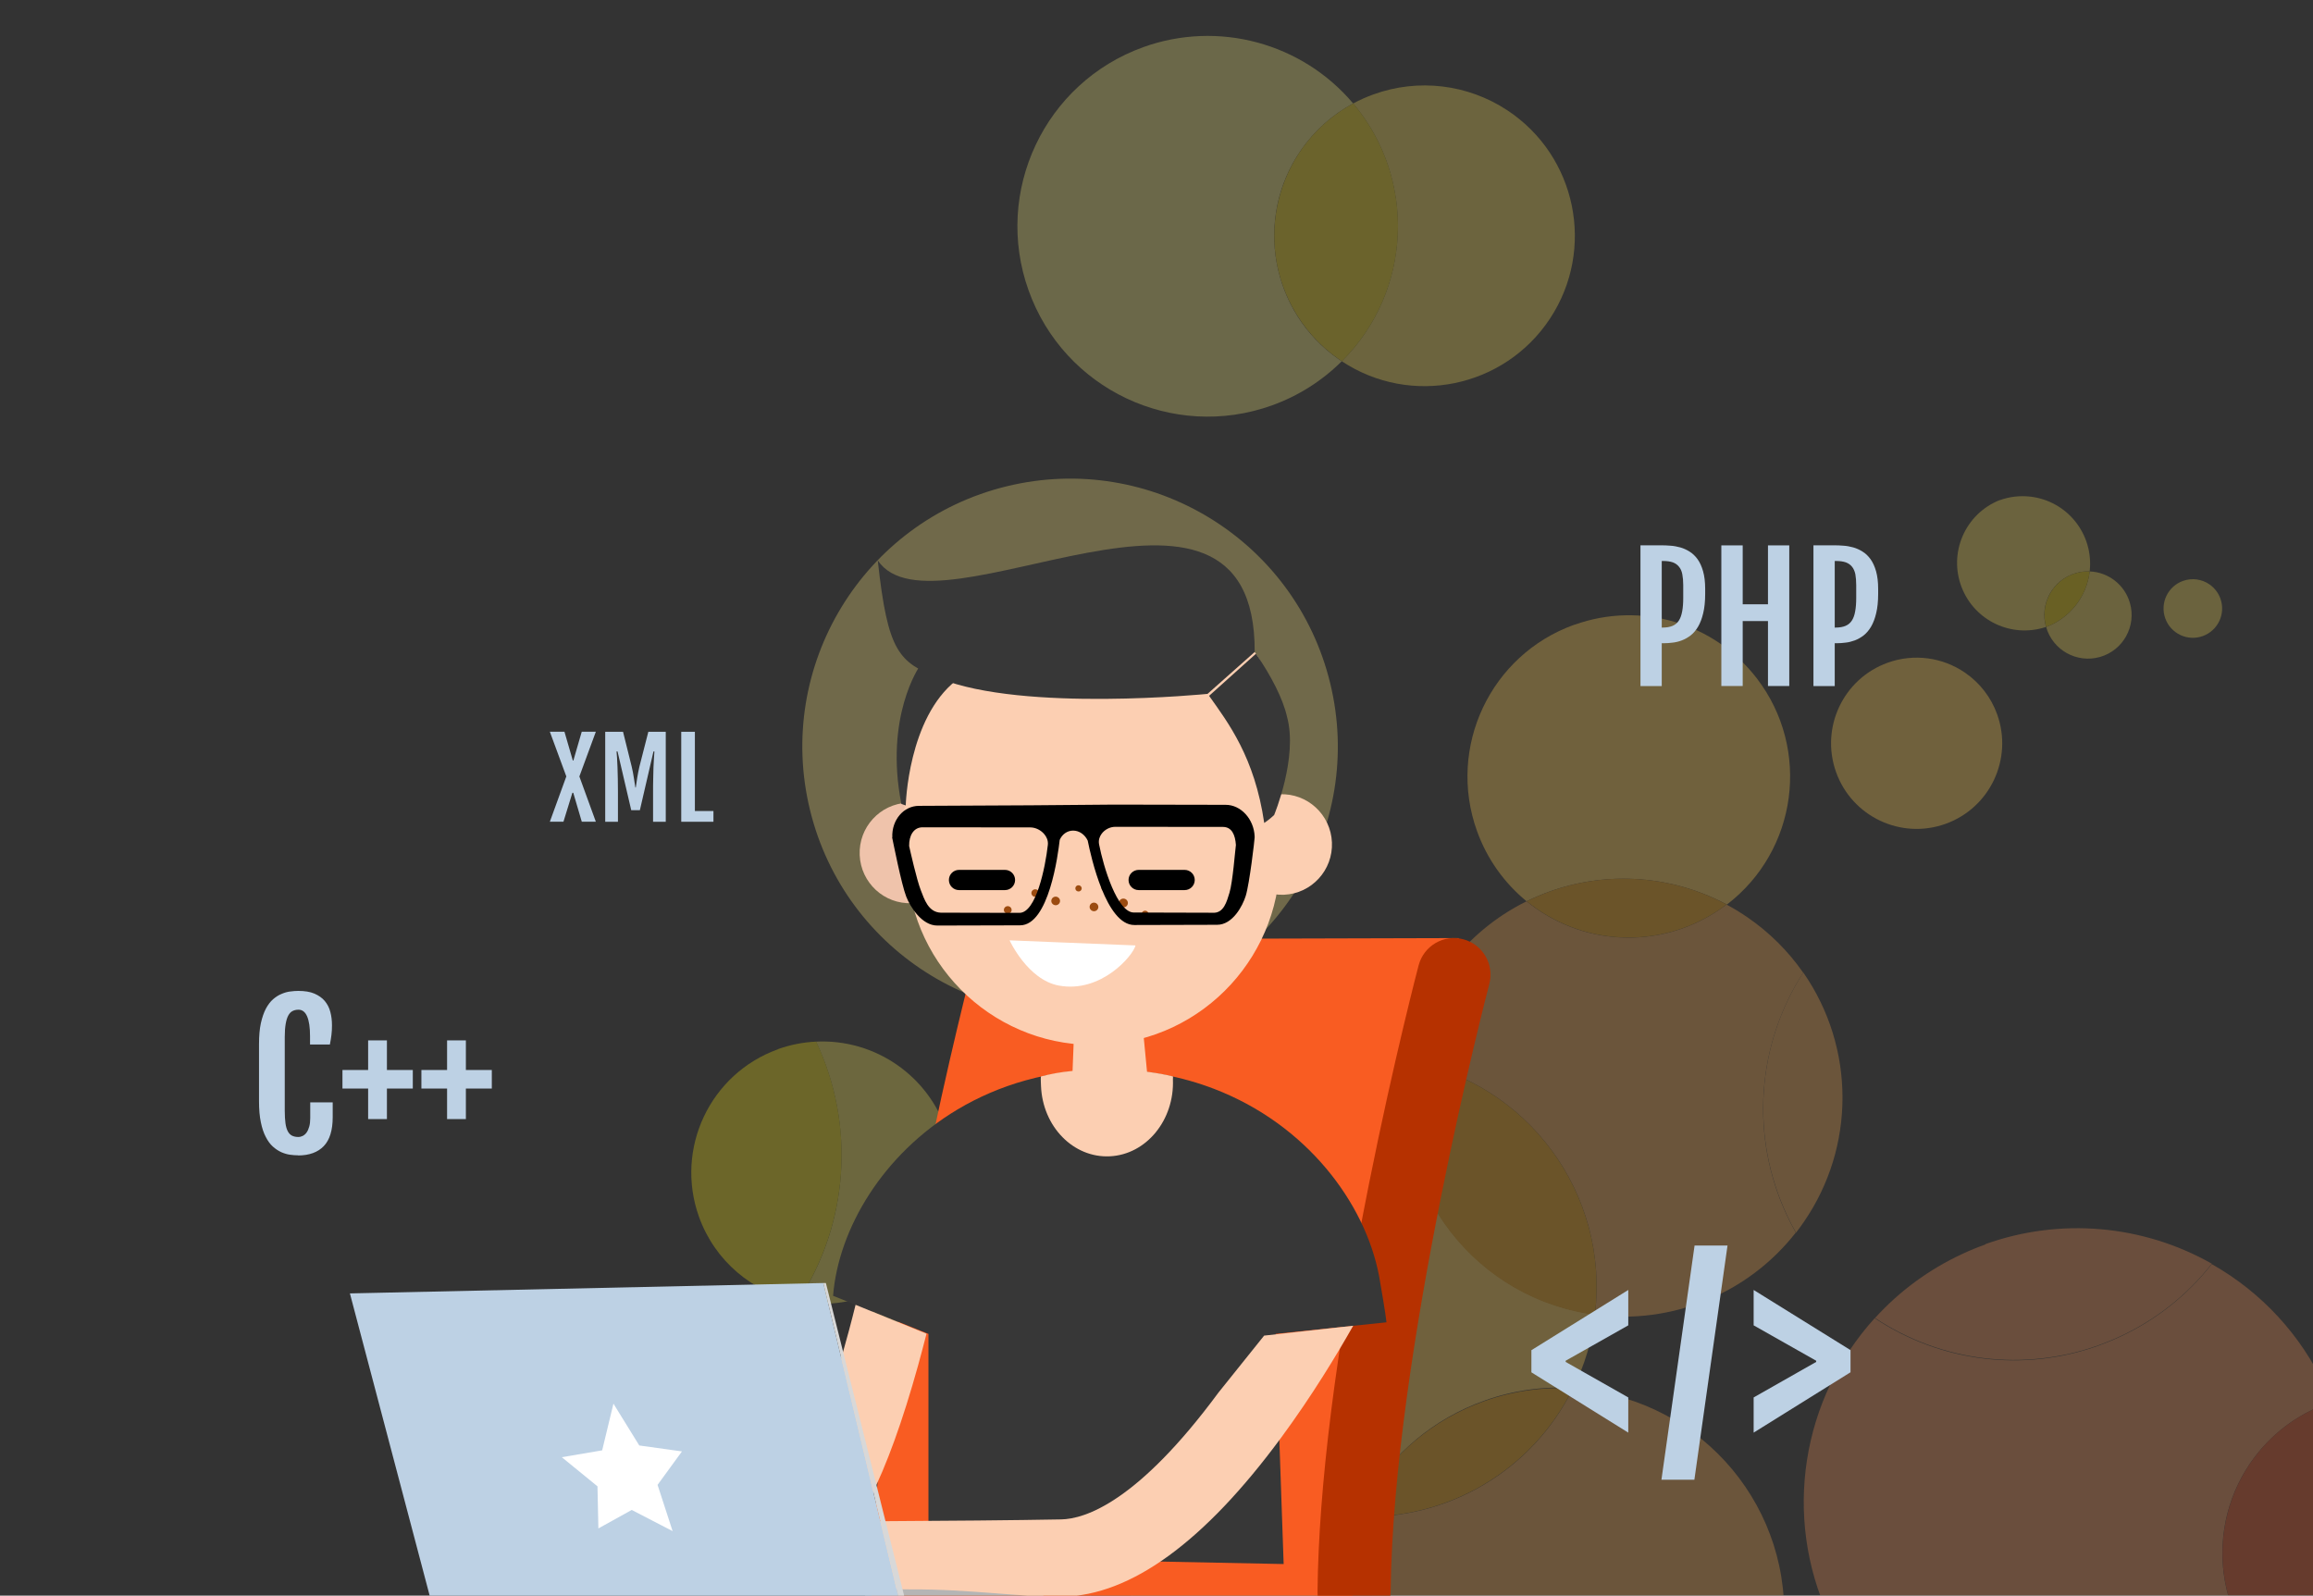 <svg width="374" height="258" viewBox="0 0 374 258" fill="none" xmlns="http://www.w3.org/2000/svg">
<rect x="0" y="0" width="374" height="258" fill="#333333" stroke="none"/>
<g clip-path="url(#clip0_728_4428)">
<g style="mix-blend-mode:luminosity" opacity="0.3" clip-path="url(#clip1_728_4428)">
<path d="M303.162 213.103C291.226 226.234 288.289 245.232 295.704 261.356C313.002 257.762 329.937 268.881 333.529 286.188C333.588 286.474 333.644 286.761 333.694 287.05C339.478 287.34 345.26 286.484 350.709 284.529C351.982 284.073 353.251 283.562 354.491 282.974C360.249 280.305 365.363 276.423 369.482 271.591C358.185 262.978 356.006 246.831 364.614 235.528C367.135 232.215 370.425 229.566 374.197 227.805C374.929 227.473 375.663 227.161 376.399 226.903L376.991 226.698C376.665 225.875 376.313 225.059 375.937 224.241C372.062 215.87 365.658 208.927 357.624 204.393C353.681 209.429 348.598 213.454 342.797 216.143C341.648 216.682 340.491 217.148 339.327 217.575C327.256 221.906 313.848 220.272 303.168 213.17" fill="#EA8E53"/>
<path d="M291.491 262.532C290.569 262.869 289.659 263.241 288.755 263.652L288.191 263.933C287.131 275.644 280.454 286.108 270.286 292.002C270.155 299.206 272.449 306.243 276.798 311.981C279.417 309.707 282.341 307.814 285.487 306.355C286.528 305.862 287.594 305.425 288.662 305.042C301.861 300.31 316.597 303.419 326.762 313.082C332.825 305.822 335.376 296.253 333.726 286.937C317.336 286.127 302.742 276.298 295.828 261.408L295.811 261.238C294.381 261.538 292.973 261.939 291.596 262.431" fill="#E6804E"/>
<path d="M295.724 261.338L295.738 261.509C302.656 276.4 317.246 286.231 333.64 287.039C330.525 269.64 313.9 258.06 296.508 261.178C296.22 261.231 295.932 261.284 295.646 261.343" fill="#DE4621"/>
<path d="M254.538 101.016C240.992 105.884 233.956 120.815 238.82 134.365C240.416 138.812 243.188 142.74 246.841 145.729C257.094 140.675 269.152 140.875 279.231 146.261C290.661 137.51 292.834 121.145 284.09 109.711C277.202 100.706 265.282 97.186 254.611 101.009" fill="#FFCC54"/>
<path d="M376.991 226.688C382.98 241.875 380.124 259.127 369.561 271.572C376.473 276.83 385.572 278.241 393.752 275.325C394.49 275.057 395.222 274.755 395.954 274.424C397.556 273.679 399.074 272.773 400.491 271.717C397.891 265.588 400.636 258.503 406.682 255.727L407.727 255.292C408.666 254.954 409.644 254.733 410.637 254.635C412.594 240.57 402.782 227.582 388.725 225.624C384.83 225.082 380.861 225.443 377.127 226.676" fill="#E98B4A"/>
<path d="M376.419 226.892C375.678 227.148 374.949 227.462 374.217 227.794C361.345 233.803 355.781 249.114 361.785 261.99C363.546 265.764 366.193 269.053 369.504 271.576C380.068 259.134 382.927 241.881 376.934 226.692L376.342 226.898" fill="#DF4C1F"/>
<path d="M131.96 168.442C138.353 181.999 137.236 197.906 129.008 210.432C132.728 211.14 136.571 210.837 140.136 209.556L140.616 209.381C139.345 198.924 144.215 188.668 153.12 183.046C150.171 173.961 141.514 167.973 131.979 168.42" fill="#F0E257"/>
<path d="M208.48 173.104C201.184 175.712 194.894 180.544 190.492 186.924C189.966 187.695 189.462 188.473 188.988 189.265C197.213 199.739 196.667 214.622 187.694 224.462C190.482 230.146 194.681 235.015 199.891 238.61C201.178 239.52 202.523 240.347 203.915 241.088C206.524 241.608 209.028 242.564 211.32 243.917C213.978 244.612 216.707 245.008 219.454 245.098C223.058 237.429 229.25 231.278 236.941 227.726C237.964 227.255 238.998 226.833 240.045 226.462C244.645 224.816 249.527 224.124 254.403 224.428C256.25 220.688 257.449 216.658 257.949 212.518C238.555 209.959 224.908 192.153 227.466 172.748C227.526 172.307 227.592 171.863 227.667 171.425C221.259 170.281 214.662 170.834 208.534 173.032" fill="#FFCC54"/>
<path d="M222.111 15.254C220.97 15.661 219.864 16.156 218.798 16.729C229.109 28.988 228.309 47.111 216.959 58.411C228.155 65.811 243.227 62.725 250.622 51.519C258.017 40.317 254.933 25.237 243.734 17.838C237.338 13.612 229.322 12.652 222.111 15.254Z" fill="#F2D856"/>
<path d="M321.022 201.221C319.75 201.677 318.481 202.188 317.241 202.776C311.913 205.248 307.136 208.761 303.185 213.105C313.865 220.207 327.272 221.838 339.344 217.51C340.504 217.084 341.681 216.617 342.814 216.078C348.615 213.392 353.695 209.365 357.638 204.329C346.47 198.002 333.103 196.846 321.019 201.167" fill="#EA8E53"/>
<path d="M246.841 145.729C236.683 150.75 229.534 160.327 227.609 171.501C246.993 175.005 260.277 193.033 257.892 212.597C270.307 214.223 282.656 209.165 290.37 199.3C289.843 198.369 289.345 197.403 288.877 196.403C283.001 183.762 284.018 168.99 291.573 157.277C289.154 153.8 286.127 150.788 282.642 148.38C281.525 147.606 280.362 146.895 279.165 146.253C270.179 153.12 257.799 153.413 248.5 146.976C247.934 146.584 247.382 146.168 246.849 145.734" fill="#EEA44E"/>
<path d="M250.529 144.166C249.28 144.617 248.054 145.137 246.862 145.728C247.394 146.162 247.945 146.574 248.513 146.969C257.811 153.403 270.191 153.111 279.176 146.243C270.358 141.531 259.957 140.775 250.548 144.161" fill="#EEA110"/>
<path d="M227.608 171.5C224.32 190.795 237.283 209.103 256.568 212.395C257.006 212.47 257.449 212.536 257.891 212.596C260.276 193.032 246.992 175.005 227.609 171.503" fill="#EEA110"/>
<path d="M291.553 157.292C284.017 169.017 283.024 183.787 288.915 196.417C289.37 197.407 289.867 198.369 290.407 199.311C290.827 198.764 291.235 198.21 291.629 197.64C300.03 185.499 300.021 169.415 291.609 157.285" fill="#EEA44E"/>
<path d="M191.222 241.952C190.537 242.194 189.863 242.47 189.203 242.778C184.522 244.942 180.678 248.587 178.27 253.153C185.66 258.072 187.666 268.054 182.753 275.447C182.047 276.507 181.215 277.482 180.282 278.348C186.493 286.609 197.35 289.871 207.082 286.4C207.759 286.163 208.433 285.887 209.101 285.574C213.423 283.572 217.034 280.305 219.456 276.204L219.316 275.91C215.484 267.675 214.906 258.296 217.691 249.65C215.937 247.364 213.781 245.419 211.322 243.915C208.806 243.229 206.365 242.279 204.048 241.076C199.8 240.179 195.389 240.477 191.301 241.939" fill="#EEA44E"/>
<path d="M203.971 241.084C206.312 242.288 208.776 243.236 211.318 243.916C209.066 242.575 206.609 241.614 204.044 241.077" fill="#EEA110"/>
<path d="M305.235 107.153C298.042 109.736 294.307 117.663 296.889 124.86C299.471 132.056 307.394 135.793 314.586 133.21C321.779 130.626 325.514 122.699 322.932 115.503C321.957 112.784 320.155 110.442 317.781 108.798C314.11 106.254 309.437 105.642 305.231 107.153" fill="#FFCC54"/>
<path d="M148.824 225.784C148.381 226.292 147.964 226.824 147.58 227.378C141.894 235.612 143.954 246.899 152.183 252.588C153.944 253.807 155.911 254.702 157.987 255.235C159.314 253.894 160.863 252.796 162.57 251.992C163.017 251.78 163.477 251.593 163.947 251.431C167.309 250.231 170.973 250.186 174.362 251.306C180.175 246.181 182.089 237.925 179.122 230.761C178.342 231.121 177.554 231.446 176.753 231.733C167.066 235.18 156.268 232.877 148.827 225.78" fill="#F0D16C"/>
<path d="M158.411 180.502C156.559 181.158 154.785 182.009 153.118 183.047C156.59 193.751 151.1 205.303 140.609 209.363C141.36 215.617 144.265 221.416 148.819 225.765C155.379 218.217 166.81 217.421 174.353 223.98C176.458 225.812 178.111 228.106 179.185 230.684C182.411 229.175 185.307 227.042 187.703 224.409C182.197 213.205 182.681 199.98 188.994 189.209C181.729 180.043 169.427 176.537 158.428 180.501" fill="#FFD354"/>
<path d="M153.119 183.047C144.218 188.663 139.349 198.909 140.612 209.362C151.099 205.3 156.591 193.751 153.119 183.047Z" fill="#F0DA00"/>
<path d="M188.984 189.266C182.668 200.035 182.183 213.259 187.693 224.465C196.663 214.626 197.211 199.739 188.984 189.266Z" fill="#F4BF00"/>
<path d="M156.324 220.645C153.426 221.688 150.847 223.457 148.828 225.786C156.278 232.905 167.11 235.207 176.811 231.733C177.609 231.447 178.398 231.125 179.18 230.76C175.477 221.831 165.42 217.379 156.328 220.644" fill="#EFC511"/>
<path d="M254.325 224.524C247.81 237.737 234.112 245.853 219.403 245.216C218.735 246.656 218.16 248.139 217.684 249.652C223.721 257.32 224.427 267.914 219.458 276.316C220.811 279.168 222.53 281.831 224.577 284.238C225.71 283.422 226.923 282.72 228.197 282.147C228.794 281.862 229.407 281.617 230.034 281.413C240.873 277.522 252.812 283.159 256.701 294.005C257.007 294.856 257.256 295.725 257.447 296.608C259.832 296.263 262.176 295.679 264.447 294.864C265.494 294.493 266.528 294.07 267.55 293.596C268.573 293.125 269.538 292.627 270.442 292.103C270.684 280.13 277.595 269.295 288.347 264.034C290.138 244.102 275.439 226.491 255.518 224.699C255.148 224.666 254.777 224.64 254.409 224.617" fill="#EEA44E"/>
<path d="M239.973 226.561C238.926 226.932 237.892 227.354 236.87 227.829C229.182 231.38 222.99 237.533 219.383 245.2C234.087 245.829 247.778 237.725 254.307 224.529C249.432 224.225 244.546 224.919 239.951 226.566" fill="#EEA110"/>
<path d="M217.685 249.652C214.874 258.332 215.457 267.757 219.321 276.025L219.46 276.319C224.425 267.915 223.719 257.324 217.683 249.656" fill="#E15B1D"/>
<path d="M323.357 80.855C317.749 83.071 314.998 89.412 317.212 95.024C319.327 100.383 325.238 103.178 330.719 101.407L330.832 101.396C329.752 97.655 331.909 93.744 335.649 92.663C336.376 92.452 337.136 92.359 337.891 92.391C338.576 86.399 334.275 80.984 328.286 80.299C326.622 80.109 324.938 80.303 323.361 80.868" fill="#EDD356"/>
<path d="M184.906 7.609C168.913 13.338 160.59 30.957 166.317 46.959C172.043 62.961 189.649 71.289 205.642 65.559C209.892 64.037 213.759 61.596 216.959 58.408L216.496 58.104C205.466 50.459 202.718 35.318 210.356 24.282C212.534 21.134 215.429 18.544 218.798 16.727C210.501 6.909 196.984 3.279 184.886 7.613" fill="#EFE47D"/>
<path d="M218.798 16.727C206.992 23.105 202.589 37.853 208.964 49.669C210.783 53.036 213.368 55.93 216.516 58.106L216.979 58.407C228.329 47.106 229.129 28.984 218.818 16.725" fill="#EED41A"/>
<path d="M157.963 255.241C152.642 260.633 151.801 269.007 155.942 275.352L156.916 274.961C162.847 272.893 169.328 276.025 171.396 281.959C171.456 282.136 171.512 282.313 171.567 282.495C172.658 282.345 173.731 282.084 174.769 281.716C175.236 281.547 175.693 281.361 176.145 281.155C177.658 280.452 179.05 279.519 180.275 278.391C174.775 271.077 173.994 261.246 178.263 253.155C177.033 252.351 175.695 251.72 174.291 251.282C169.8 255.228 163.653 256.706 157.859 255.236" fill="#EEA44E"/>
<path d="M178.27 253.15C174.015 261.231 174.795 271.042 180.276 278.35C186.795 272.322 187.195 262.151 181.174 255.628C180.307 254.691 179.334 253.861 178.274 253.152" fill="#E15B1D"/>
<path d="M163.981 251.433C163.522 251.606 163.062 251.78 162.605 251.993C160.88 252.792 159.307 253.892 157.964 255.241C163.756 256.715 169.905 255.236 174.396 251.287C171.009 250.167 167.341 250.209 163.98 251.413" fill="#EAAC1B"/>
<path d="M337.888 92.395C337.415 96.477 334.693 99.948 330.847 101.379C331.914 105.124 335.816 107.294 339.559 106.226C343.301 105.159 345.471 101.255 344.403 97.51C343.567 94.574 340.938 92.51 337.888 92.395Z" fill="#EDD356"/>
<path d="M335.24 92.8C331.748 94.056 329.825 97.804 330.846 101.376C334.695 99.944 337.417 96.473 337.888 92.395C336.988 92.361 336.089 92.498 335.241 92.803" fill="#E9CA00"/>
<path d="M125.808 169.652C114.794 173.61 109.073 185.748 113.029 196.768C115.565 203.832 121.639 209.027 129.008 210.429C137.249 197.9 138.373 181.981 131.979 168.417C129.872 168.516 127.793 168.923 125.81 169.631" fill="#F0DF12"/>
<path d="M352.98 93.927C350.516 94.806 349.232 97.517 350.111 99.982C350.99 102.447 353.7 103.732 356.163 102.853C358.627 101.973 359.911 99.262 359.032 96.797C358.7 95.867 358.085 95.063 357.275 94.498C356.021 93.624 354.422 93.412 352.983 93.926" fill="#EDD356"/>
<path d="M130.966 130.942C136.615 154.185 160.025 168.444 183.255 162.793C206.484 157.141 220.736 133.717 215.087 110.475C209.439 87.233 186.028 72.973 162.799 78.625C139.569 84.276 125.317 107.7 130.966 130.942Z" fill="#FFE97F"/>
</g>
<path d="M91.571 125.542L88.908 118.315H91.269L92.623 122.974H92.711L94.065 118.315H96.345L93.682 125.549L96.345 132.865H94.072L92.696 128.191H92.549L91.108 132.865H88.908L91.571 125.542Z" fill="#BDD1E4"/>
<path d="M97.867 118.323H100.743L102.141 123.953C102.288 124.578 102.405 125.182 102.486 125.741C102.567 126.3 102.663 126.838 102.736 127.338H102.803C102.883 126.838 102.964 126.3 103.038 125.741C103.134 125.174 103.244 124.578 103.391 123.953L104.833 118.323H107.65V132.872H105.598V128.059C105.598 127.323 105.598 126.609 105.62 125.932C105.635 125.255 105.642 124.622 105.664 124.056C105.686 123.482 105.723 122.974 105.745 122.54C105.782 122.105 105.796 121.752 105.818 121.502H105.664L103.465 130.996H102.067L99.853 121.502H99.691C99.713 121.76 99.743 122.105 99.772 122.54C99.794 122.974 99.823 123.482 99.846 124.056C99.868 124.615 99.89 125.248 99.897 125.932C99.912 126.609 99.919 127.323 99.919 128.059V132.872H97.86V118.323H97.867Z" fill="#BDD1E4"/>
<path d="M110.153 118.323H112.359V131.135H115.36V132.872H110.153V118.323Z" fill="#BDD1E4"/>
<path d="M235.875 151.681L164.509 151.873C161.352 151.043 158.124 152.93 157.295 156.085C157.252 156.233 153.265 171.429 149.287 191.325C143.922 218.159 141.114 240.38 140.948 257.358C140.869 265.003 134.684 271.225 127.156 271.225L216.605 270.701L235.866 151.681H235.875Z" fill="#F95C22"/>
<path d="M224.858 257.48C225.241 218.622 240.656 159.702 240.813 159.108C241.641 155.944 239.766 152.711 236.608 151.873C233.45 151.034 230.222 152.921 229.385 156.084C229.341 156.233 225.355 171.428 221.377 191.324C216.012 218.159 213.203 240.379 213.037 257.357C212.959 265.003 224.788 264.313 224.858 257.471V257.48Z" fill="#B63100"/>
<path d="M222.992 206.336C220.732 194.444 211.233 181.791 196.333 176.068C191.178 174.085 185.368 172.931 178.991 172.931C169.596 172.931 161.466 175.43 154.819 179.397C142.746 186.606 135.575 198.691 134.703 209.517L150.126 215.677V251.748L207.56 252.892L206.269 215.677L224.187 213.807C224.1 212.759 223.192 207.411 222.992 206.336Z" fill="#373737"/>
<path d="M189.663 174.049C188.171 173.691 187.307 173.543 185.467 173.289L184.507 163.276L173.83 162.882L173.428 173.158C171.239 173.377 170.053 173.621 168.308 174.049C168.264 174.582 168.308 175.046 168.325 175.596C168.587 182.167 173.577 187.261 179.465 186.964C185.353 186.676 189.916 181.101 189.654 174.53C189.654 174.425 189.671 174.154 189.671 174.041L189.663 174.049Z" fill="#FCCFB2"/>
<path d="M125.641 254.832C125.754 254.832 125.868 254.832 125.981 254.832C129.261 254.832 132.349 253.356 135.158 250.446C137.095 248.436 138.909 245.745 140.689 242.224C143.358 236.955 145.966 229.737 148.452 220.772C148.924 219.059 149.377 217.347 149.813 215.651L138.342 210.977C137.993 212.375 137.636 213.79 137.252 215.206C131.721 235.941 127.307 240.808 126.051 241.83C125.475 241.332 124.42 240.1 123.19 237.636C121.637 234.517 110.759 241.83 114.615 247.536C116.822 250.795 120.503 254.675 125.641 254.841V254.832Z" fill="#FCCFB2"/>
<path d="M139.006 138.259C139.198 142.742 142.975 146.228 147.441 146.036C151.907 145.844 155.379 142.051 155.187 137.569C154.995 133.086 151.218 129.6 146.752 129.792C142.286 129.984 138.814 133.777 139.006 138.259Z" fill="#EFC3AB"/>
<path d="M146.646 140.015C147.352 156.696 161.432 169.645 178.085 168.929C194.737 168.221 207.665 154.118 206.95 137.437L206.47 126.174C206.182 119.446 206.531 109.939 202.615 105.081C196.805 97.889 184.976 96.832 175.04 97.26C158.387 97.968 145.459 112.071 146.175 128.752L146.655 140.015H146.646Z" fill="#FCCFB2"/>
<path d="M199.185 136.896C199.377 141.378 203.154 144.865 207.621 144.672C212.087 144.48 215.559 140.688 215.367 136.205C215.175 131.723 211.398 128.236 206.932 128.428C202.465 128.621 198.993 132.413 199.185 136.896Z" fill="#FCCFB2"/>
<path d="M204.41 133.069C204.41 133.069 205.318 132.475 206.024 131.776C206.024 131.776 209.897 122.496 208.109 115.908C207.455 112.989 205.553 109.31 203.084 105.702L195.504 112.509C198.601 116.878 202.875 122.452 204.419 133.069H204.41Z" fill="#373737"/>
<path d="M154.636 109.991L148.696 107.728C148.696 107.728 142.973 115.881 145.747 129.993L146.454 130.237C146.454 130.237 146.794 116.117 154.645 109.991H154.636Z" fill="#373737"/>
<path d="M202.878 105.422L195.253 112.194C195.253 112.194 165.542 115.182 151.916 109.695C145.33 107.038 143.568 105.579 141.928 90.602C151.035 104.33 203.061 68.635 202.878 105.422Z" fill="#373737"/>
<path d="M171.395 145.783C171.334 146.158 170.976 146.42 170.592 146.359C170.208 146.298 169.938 145.949 169.999 145.564C170.06 145.188 170.418 144.926 170.801 144.987C171.185 145.049 171.456 145.407 171.395 145.783Z" fill="#9B4B10"/>
<path d="M174.902 143.72C174.858 144 174.596 144.183 174.308 144.14C174.029 144.096 173.837 143.834 173.881 143.563C173.925 143.283 174.186 143.1 174.465 143.144C174.745 143.187 174.945 143.449 174.902 143.72Z" fill="#9B4B10"/>
<path d="M177.588 146.752C177.527 147.128 177.169 147.39 176.785 147.329C176.402 147.268 176.131 146.91 176.192 146.534C176.253 146.158 176.611 145.896 176.995 145.957C177.379 146.018 177.649 146.377 177.588 146.752Z" fill="#9B4B10"/>
<path d="M179.316 143.642C179.263 143.974 178.949 144.192 178.618 144.14C178.286 144.088 178.051 143.782 178.103 143.45C178.155 143.118 178.469 142.899 178.801 142.952C179.141 143.004 179.368 143.31 179.316 143.642Z" fill="#9B4B10"/>
<path d="M182.366 146.114C182.305 146.499 181.938 146.77 181.537 146.708C181.136 146.647 180.866 146.28 180.927 145.896C180.988 145.511 181.354 145.24 181.755 145.302C182.157 145.363 182.427 145.73 182.366 146.114Z" fill="#9B4B10"/>
<path d="M185.728 147.897C185.684 148.203 185.388 148.412 185.073 148.369C184.759 148.316 184.541 148.028 184.594 147.722C184.637 147.416 184.934 147.207 185.248 147.259C185.562 147.311 185.78 147.6 185.728 147.906V147.897Z" fill="#9B4B10"/>
<path d="M167.503 147.835C167.451 148.168 167.137 148.395 166.796 148.342C166.456 148.29 166.221 147.975 166.273 147.643C166.325 147.311 166.639 147.084 166.988 147.136C167.328 147.189 167.564 147.503 167.512 147.835H167.503Z" fill="#9B4B10"/>
<path d="M168.017 144.498C167.965 144.83 167.651 145.057 167.302 145.005C166.962 144.952 166.726 144.638 166.779 144.306C166.831 143.974 167.154 143.747 167.494 143.799C167.834 143.851 168.07 144.166 168.017 144.498Z" fill="#9B4B10"/>
<path d="M163.568 147.224C163.516 147.556 163.202 147.783 162.853 147.731C162.513 147.679 162.277 147.364 162.33 147.032C162.382 146.7 162.696 146.473 163.045 146.525C163.385 146.578 163.621 146.892 163.568 147.224Z" fill="#9B4B10"/>
<path d="M147.003 136.756C146.977 135.139 147.709 133.768 149.175 133.768L166.587 133.785C167.442 133.785 168.331 134.222 168.898 134.93C169.186 135.288 169.518 135.873 169.43 136.625C169.02 140.295 167.52 147.591 164.842 147.6L152.132 147.574C150.073 147.504 149.445 145.345 148.887 143.939C148.224 142.243 147.177 137.577 146.994 136.756H147.003ZM178.101 134.851C178.616 134.135 179.462 133.698 180.317 133.689L197.729 133.706C199.194 133.706 199.727 135 199.84 136.625C199.718 137.446 199.325 142.645 198.802 144.341C198.366 145.747 197.886 147.731 196.045 147.582L183.335 147.547C180.657 147.547 178.433 140.207 177.718 136.538C177.569 135.786 177.848 135.201 178.11 134.842L178.101 134.851ZM144.264 135.375V135.48L144.29 135.576C144.351 135.83 145.755 143.004 146.54 144.996C147.177 146.612 149.044 149.653 151.556 149.653L164.938 149.618C169.596 149.61 171.079 138.18 171.35 135.804C171.733 134.912 172.553 134.301 173.522 134.301C174.534 134.301 175.432 134.965 175.877 135.917C176.409 138.539 178.843 149.583 183.423 149.566L196.804 149.531C199.317 149.531 200.93 146.473 201.428 144.856C202.047 142.864 202.876 135.681 202.867 135.428V135.332V135.227C202.753 132.457 200.66 130.124 198.174 130.133L180.23 130.098H180.09L166.674 130.211L148.59 130.299C146.096 130.299 144.168 132.605 144.281 135.375H144.264Z" fill="black"/>
<path d="M183.606 152.869L163.246 152.047C163.246 152.047 166.168 158.435 171.219 159.361C178.084 160.619 183.249 154.459 183.606 152.869Z" fill="white"/>
<path d="M147.334 266.847L176.209 254.841L134.703 251.748L147.334 266.847Z" fill="#B5B5B5"/>
<path d="M141.815 245.972C153.059 245.911 164.111 245.815 171.578 245.675C175.478 245.605 183.974 242.835 197.007 225.184L204.404 215.957L218.807 214.358C216.233 218.91 212.168 225.656 207.143 232.472C194.739 249.31 182.858 257.96 171.814 258.17C165.394 258.292 156.758 256.929 147.214 256.99C124.787 257.13 120.835 246.085 141.815 245.972Z" fill="#FCCFB2"/>
<path d="M71.338 265.064L147.336 266.847L133.125 207.455L56.578 209.133L71.338 265.064Z" fill="#BDD1E4"/>
<path d="M99.19 226.958L97.367 234.508L90.842 235.617L96.608 240.327L96.756 247.134L102.147 244.146L108.759 247.571L106.326 240.091L110.269 234.682L103.368 233.721L99.19 226.958Z" fill="white"/>
<path d="M133.123 207.455H133.542L148.04 265.379L166.935 258.047L168.33 258.117L147.333 266.847L133.123 207.455Z" fill="#D8D8D8"/>
<path d="M193.184 142.287C193.184 143.187 192.451 143.921 191.553 143.921H184.112C183.213 143.921 182.48 143.187 182.48 142.287C182.48 141.387 183.213 140.653 184.112 140.653H191.553C192.451 140.653 193.184 141.387 193.184 142.287Z" fill="black"/>
<path d="M164.135 142.287C164.135 143.187 163.402 143.921 162.504 143.921H155.063C154.164 143.921 153.432 143.187 153.432 142.287C153.432 141.387 154.164 140.653 155.063 140.653H162.504C163.402 140.653 164.135 141.387 164.135 142.287Z" fill="black"/>
<path d="M48.225 186.807C47.812 186.807 47.367 186.775 46.901 186.711C46.424 186.648 45.948 186.5 45.482 186.298C45.005 186.076 44.55 185.779 44.115 185.387C43.681 184.995 43.3 184.476 42.972 183.829C42.633 183.193 42.368 182.399 42.177 181.456C41.976 180.513 41.881 179.389 41.881 178.086V168.825C41.881 167.511 41.976 166.388 42.177 165.455C42.389 164.523 42.654 163.728 42.993 163.092C43.332 162.457 43.724 161.948 44.158 161.566C44.603 161.185 45.048 160.899 45.524 160.708C45.99 160.507 46.456 160.369 46.933 160.316C47.388 160.252 47.822 160.221 48.225 160.221C49.263 160.221 50.142 160.358 50.83 160.655C51.519 160.952 52.09 161.344 52.514 161.853C52.927 162.351 53.245 162.944 53.414 163.622C53.594 164.3 53.679 165.01 53.679 165.763C53.679 166.324 53.658 166.843 53.594 167.32C53.541 167.786 53.457 168.316 53.34 168.888H50.131V167.564C50.131 166.123 49.972 165.053 49.655 164.332C49.347 163.622 48.882 163.262 48.267 163.262C47.897 163.262 47.568 163.336 47.293 163.484C47.017 163.622 46.795 163.866 46.605 164.216C46.424 164.555 46.287 165 46.191 165.572C46.096 166.133 46.043 166.822 46.043 167.659V179.591C46.043 180.407 46.086 181.085 46.16 181.625C46.234 182.166 46.361 182.6 46.541 182.929C46.721 183.257 46.933 183.48 47.219 183.628C47.505 183.766 47.833 183.84 48.235 183.84C48.49 183.84 48.733 183.776 48.966 183.66C49.199 183.533 49.411 183.352 49.581 183.109C49.761 182.854 49.898 182.536 50.004 182.155C50.11 181.774 50.163 181.329 50.163 180.799V178.245H53.796V180.661C53.796 182.759 53.309 184.317 52.355 185.313C51.402 186.309 50.025 186.817 48.225 186.828" fill="#BDD1E4"/>
<path d="M59.525 176.009H55.373V173.01H59.525V168.221H62.564V173.01H66.748V176.009H62.564V180.947H59.525V176.009Z" fill="#BDD1E4"/>
<path d="M72.29 176.009H68.138V173.01H72.29V168.221H75.33V173.01H79.524V176.009H75.33V180.947H72.29V176.009Z" fill="#BDD1E4"/>
<path d="M268.876 101.471C269.49 101.471 270.02 101.376 270.443 101.196C270.867 101.016 271.206 100.74 271.46 100.348C271.714 99.966 271.884 99.469 272 98.854C272.117 98.239 272.17 97.519 272.17 96.66V94.615C272.17 93.937 272.117 93.354 272.022 92.856C271.926 92.358 271.757 91.966 271.492 91.648C271.238 91.32 270.909 91.087 270.486 90.928C270.062 90.779 269.511 90.705 268.876 90.705H268.696V101.482H268.876V101.471ZM265.254 88.173H268.696C269.13 88.173 269.607 88.194 270.126 88.236C270.655 88.268 271.174 88.374 271.693 88.512C272.212 88.66 272.71 88.883 273.197 89.19C273.684 89.487 274.108 89.9 274.489 90.419C274.86 90.939 275.156 91.585 275.379 92.369C275.601 93.153 275.718 94.096 275.718 95.219V96.025C275.718 97.233 275.612 98.271 275.4 99.14C275.199 100.009 274.913 100.74 274.574 101.323C274.224 101.916 273.822 102.382 273.367 102.743C272.911 103.092 272.435 103.357 271.937 103.548C271.439 103.739 270.941 103.855 270.454 103.908C269.956 103.972 269.48 104.004 269.035 104.004H268.696V110.934H265.254V88.183V88.173Z" fill="#BDD1E4"/>
<path d="M278.332 88.183H281.785V97.709H285.873V88.183H289.315V110.922H285.873V100.421H281.785V110.922H278.332V88.183Z" fill="#BDD1E4"/>
<path d="M296.847 101.471C297.461 101.471 297.991 101.376 298.414 101.196C298.838 101.016 299.177 100.74 299.431 100.348C299.685 99.966 299.865 99.469 299.971 98.854C300.088 98.239 300.141 97.519 300.141 96.66V94.615C300.141 93.937 300.088 93.354 300.003 92.856C299.897 92.358 299.727 91.966 299.473 91.648C299.219 91.32 298.88 91.087 298.457 90.928C298.033 90.779 297.482 90.705 296.847 90.705H296.667V101.482H296.847V101.471ZM293.225 88.173H296.667C297.101 88.173 297.578 88.194 298.096 88.236C298.626 88.268 299.145 88.374 299.664 88.512C300.183 88.66 300.681 88.883 301.168 89.19C301.655 89.487 302.079 89.9 302.46 90.419C302.831 90.939 303.127 91.585 303.35 92.369C303.572 93.153 303.688 94.096 303.688 95.219V96.025C303.688 97.233 303.583 98.271 303.371 99.14C303.17 100.009 302.884 100.74 302.545 101.323C302.195 101.916 301.793 102.382 301.337 102.743C300.882 103.092 300.405 103.357 299.908 103.548C299.41 103.728 298.923 103.855 298.425 103.908C297.927 103.972 297.45 104.004 297.006 104.004H296.667V110.934H293.225V88.183V88.173Z" fill="#BDD1E4"/>
<path d="M247.619 218.314L263.283 208.576V214.298L253.158 220.02V220.21L263.283 225.954V231.644L247.619 221.895V218.314Z" fill="#BDD1E4"/>
<path d="M299.219 221.885L283.555 231.644V225.954L293.669 220.21V220.02L283.555 214.298V208.576L299.219 218.303V221.885Z" fill="#BDD1E4"/>
<path d="M274.004 201.391L268.645 239.262H273.972L279.331 201.391H274.004Z" fill="#BDD1E4"/>
</g>
<defs>
<clipPath id="clip0_728_4428">
<rect width="374" height="258" fill="white"/>
</clipPath>
<clipPath id="clip1_728_4428">
<rect width="435.182" height="296.35" fill="white" transform="matrix(0.236 0.972 -0.972 0.236 361.426 -35.518)"/>
</clipPath>
</defs>
</svg>
